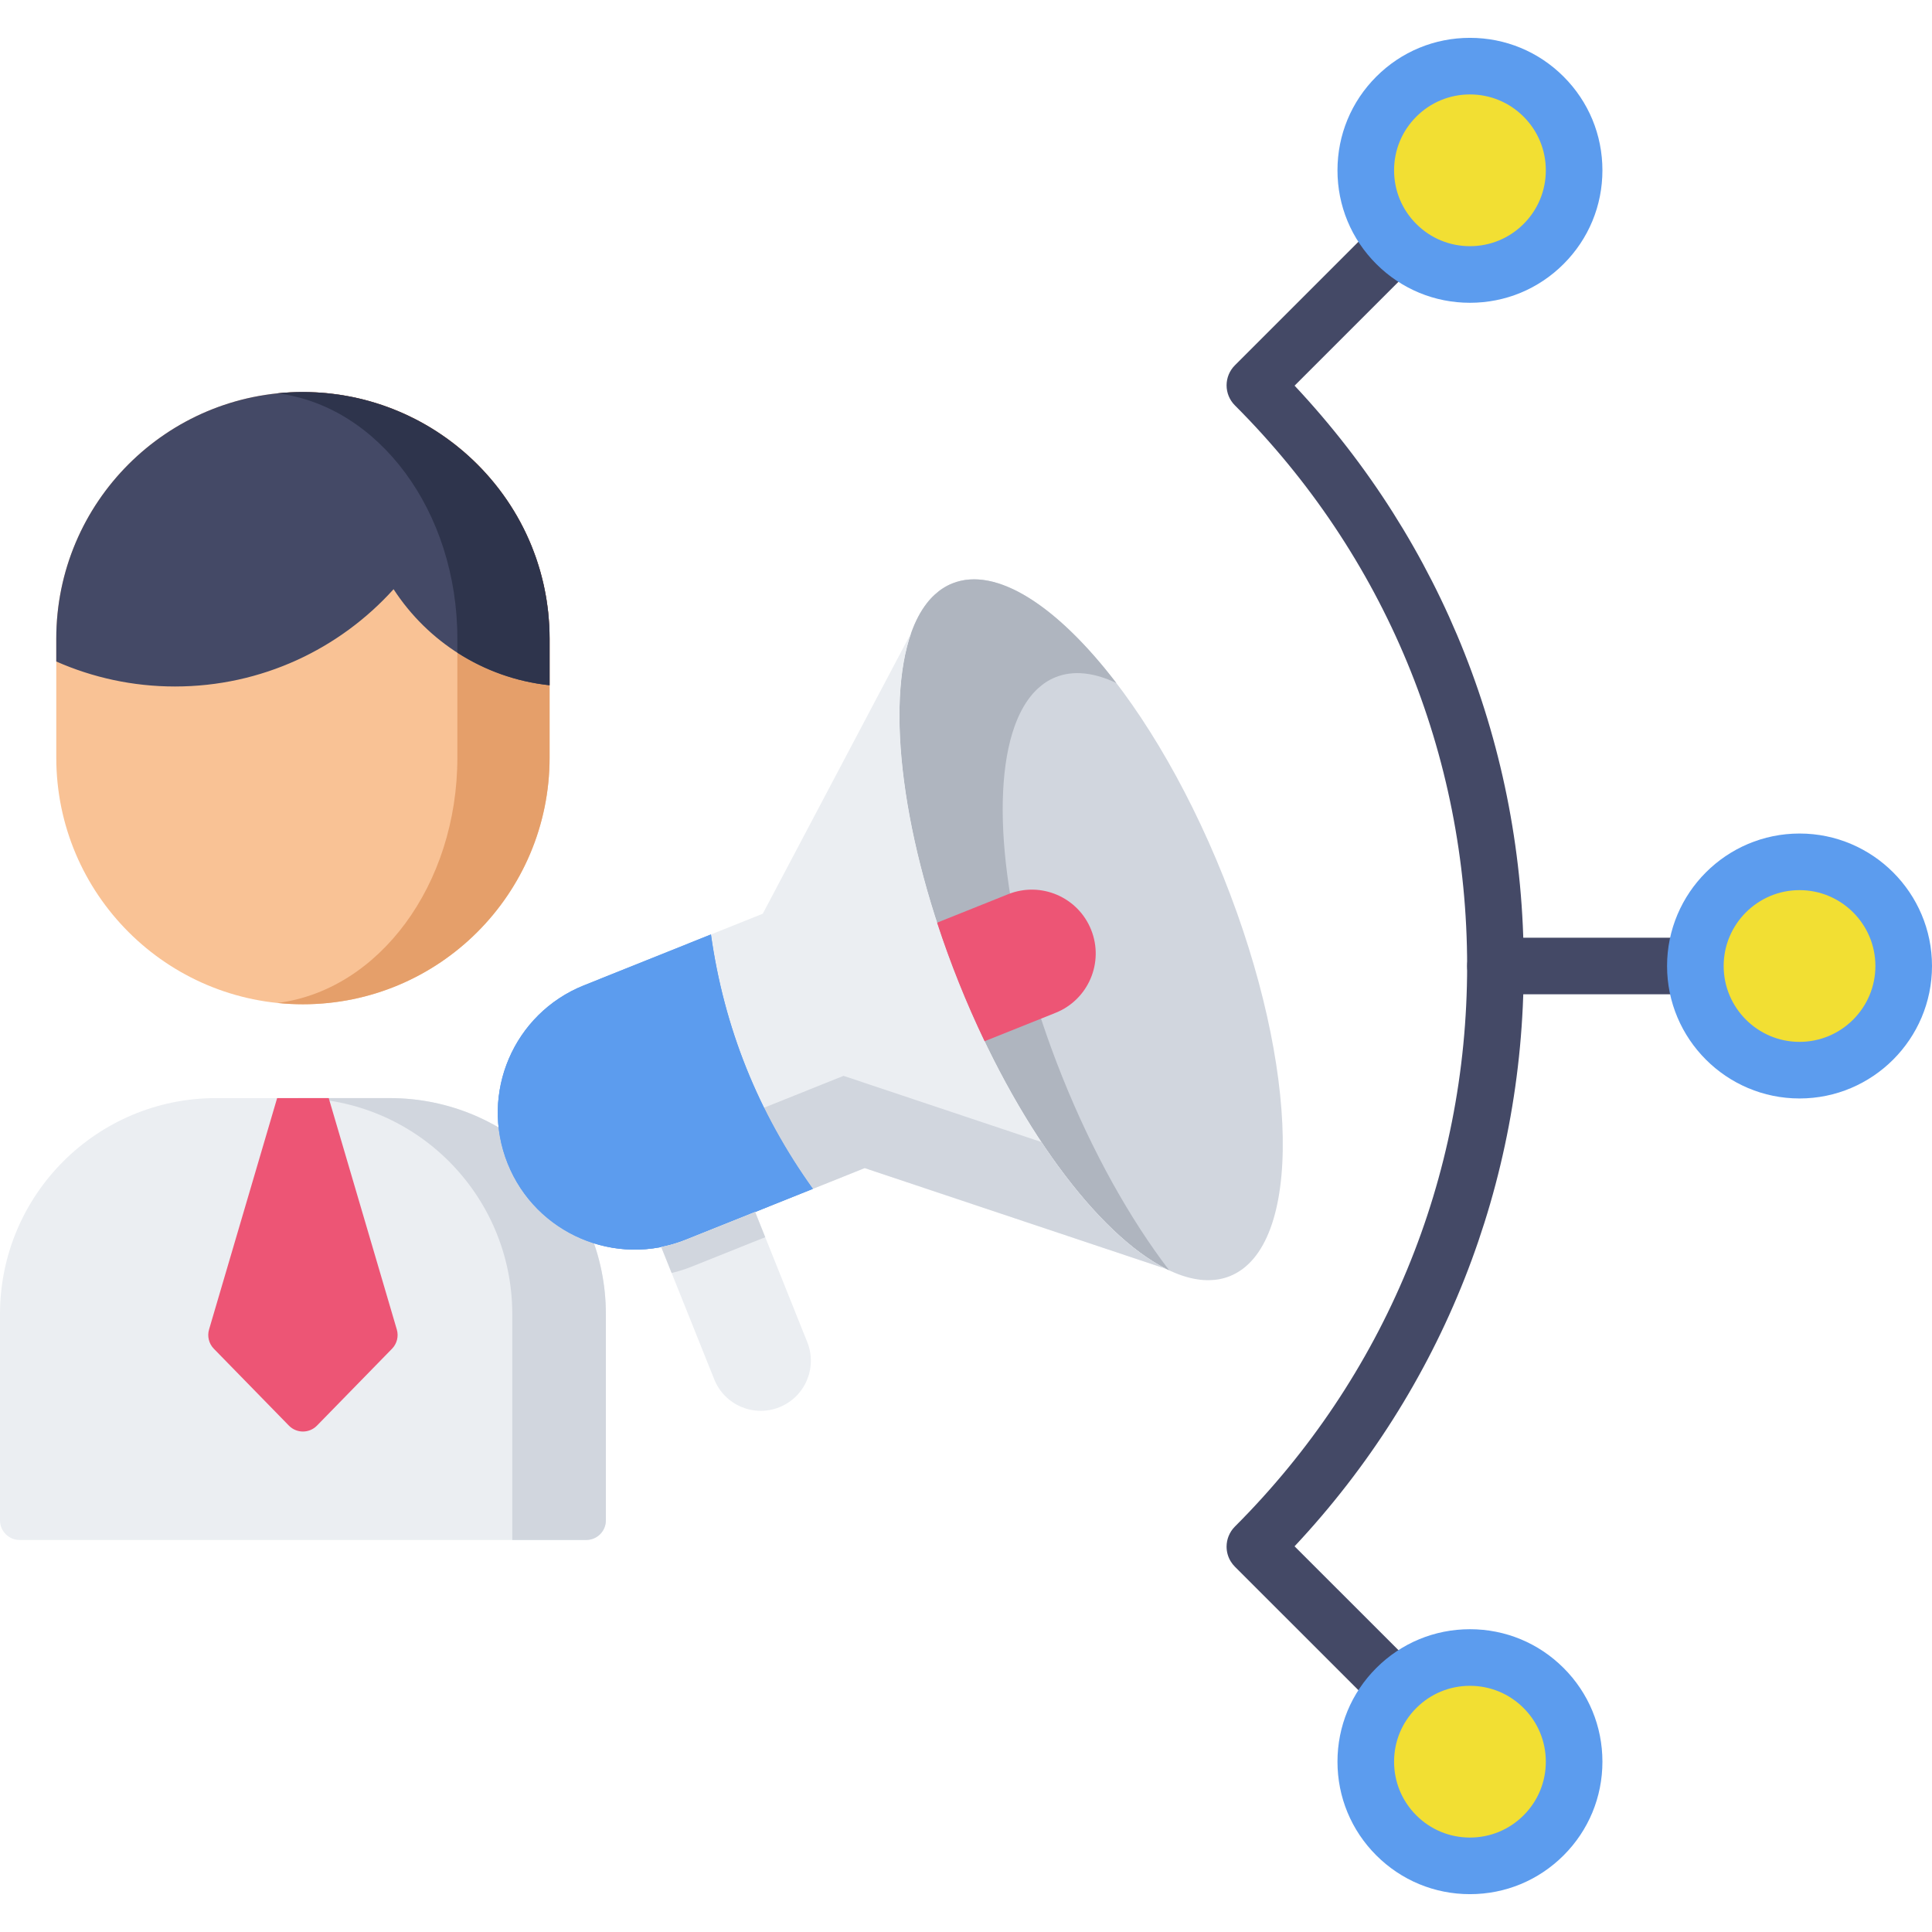<?xml version="1.0" encoding="iso-8859-1"?>
<!-- Generator: Adobe Illustrator 19.0.0, SVG Export Plug-In . SVG Version: 6.00 Build 0)  -->
<svg version="1.1" id="Capa_1" xmlns="http://www.w3.org/2000/svg" xmlns:xlink="http://www.w3.org/1999/xlink" x="0px" y="0px"
	 viewBox="0 0 512 512" style="enable-background:new 0 0 512 512;" xml:space="preserve">
<path style="fill:#EBEEF2;" d="M103.299,291.008H57.262C25.637,291.008,0,316.645,0,348.27v54.635c0,2.872,2.328,5.2,5.2,5.2
	h150.162c2.872,0,5.2-2.328,5.2-5.2V348.27C160.562,316.646,134.924,291.008,103.299,291.008z"/>
<path style="fill:#D1D6DE;" d="M103.299,291.008h-24.8c31.625,0,57.262,25.637,57.262,57.263v59.835h19.6c2.872,0,5.2-2.328,5.2-5.2
	V348.27C160.561,316.645,134.924,291.008,103.299,291.008z"/>
<path style="fill:#ED5575;" d="M87.117,291.008H73.444l-18.042,61.323c-0.531,1.804-0.046,3.755,1.268,5.1l19.89,20.371
	c2.04,2.09,5.401,2.09,7.441,0l19.89-20.371c1.314-1.346,1.799-3.296,1.268-5.1L87.117,291.008z"/>
<path style="fill:#F9C295;" d="M80.281,103.895L80.281,103.895c-36.1,0-65.366,29.265-65.366,65.366v31.514
	c0,36.101,29.266,65.366,65.366,65.366l0,0c36.1,0,65.366-29.265,65.366-65.366V169.26
	C145.647,133.16,116.381,103.895,80.281,103.895z"/>
<path style="fill:#E59F6A;" d="M80.281,103.895c-2.276,0-4.524,0.118-6.74,0.345c26.777,3.374,47.666,31.197,47.666,65.021v31.514
	c0,33.825-20.889,61.648-47.666,65.022c2.216,0.227,4.464,0.345,6.74,0.345c36.1,0,65.366-29.265,65.366-65.366v-31.514
	C145.647,133.16,116.381,103.895,80.281,103.895z"/>
<path style="fill:#444966;" d="M122.81,119.654c0-0.003,0.001-0.005,0.002-0.008c-0.121-0.103-0.247-0.2-0.368-0.302
	c-0.501-0.423-1.006-0.84-1.52-1.249c-0.234-0.186-0.47-0.369-0.707-0.552c-0.47-0.364-0.946-0.721-1.426-1.072
	c-0.28-0.205-0.562-0.408-0.846-0.608c-0.441-0.311-0.885-0.615-1.333-0.915c-0.329-0.221-0.659-0.441-0.992-0.656
	c-0.402-0.259-0.809-0.51-1.217-0.761c-0.386-0.237-0.771-0.475-1.163-0.704c-0.345-0.202-0.695-0.395-1.045-0.591
	c-0.46-0.258-0.919-0.518-1.386-0.765c-0.24-0.127-0.485-0.247-0.727-0.371c-8.937-4.595-19.061-7.205-29.803-7.205
	c-36.1,0-65.366,29.265-65.366,65.366v6.042c9.625,4.247,20.261,6.622,31.458,6.622c22.993,0,43.651-9.957,57.932-25.781
	c9.03,13.913,24.009,23.609,41.343,25.454v-12.339C145.647,149.407,136.784,131.637,122.81,119.654z"/>
<path style="fill:#2E344C;" d="M145.263,162.214c-0.046-0.426-0.108-0.847-0.161-1.27c-0.093-0.733-0.189-1.465-0.307-2.19
	c-0.07-0.431-0.152-0.858-0.23-1.286c-0.13-0.714-0.266-1.426-0.42-2.132c-0.09-0.416-0.188-0.828-0.286-1.241
	c-0.171-0.717-0.351-1.431-0.545-2.139c-0.105-0.384-0.214-0.767-0.326-1.148c-0.218-0.742-0.45-1.478-0.694-2.208
	c-0.111-0.333-0.221-0.667-0.338-0.998c-0.28-0.796-0.577-1.583-0.887-2.365c-0.1-0.254-0.197-0.509-0.3-0.761
	c-0.374-0.91-0.769-1.809-1.182-2.698c-0.053-0.115-0.103-0.232-0.157-0.347c-3.961-8.391-9.655-15.804-16.621-21.777
	c0.001-0.003,0.001-0.005,0.002-0.007c-0.002-0.002-0.004-0.004-0.007-0.006c-0.119-0.101-0.242-0.196-0.362-0.297
	c-0.501-0.423-1.006-0.84-1.52-1.249c-0.234-0.186-0.47-0.369-0.707-0.552c-0.47-0.363-0.946-0.721-1.426-1.072
	c-0.28-0.205-0.562-0.408-0.846-0.608c-0.441-0.311-0.885-0.615-1.333-0.916c-0.329-0.221-0.659-0.441-0.992-0.656
	c-0.402-0.259-0.809-0.51-1.217-0.761c-0.386-0.237-0.771-0.475-1.163-0.704c-0.345-0.202-0.695-0.396-1.045-0.591
	c-0.46-0.258-0.919-0.517-1.386-0.765c-0.24-0.127-0.485-0.247-0.727-0.371c-2.773-1.426-5.661-2.66-8.645-3.684
	c-0.056-0.019-0.112-0.038-0.168-0.057c-0.998-0.34-2.009-0.652-3.029-0.945c-0.249-0.071-0.497-0.144-0.747-0.212
	c-0.502-0.137-1.007-0.27-1.514-0.396c-0.689-0.17-1.381-0.332-2.078-0.48c-0.384-0.082-0.771-0.155-1.157-0.23
	c-0.644-0.124-1.29-0.241-1.94-0.346c-0.309-0.051-0.617-0.102-0.928-0.147c-0.82-0.121-1.645-0.225-2.475-0.315
	c-0.246-0.027-0.491-0.055-0.737-0.078c-0.926-0.09-1.857-0.162-2.793-0.212c-0.19-0.01-0.381-0.018-0.572-0.026
	c-1.002-0.046-2.007-0.076-3.02-0.076c-2.276,0-4.524,0.118-6.74,0.345c26.777,3.374,47.666,31.197,47.666,65.021v3.703
	c7.195,4.63,15.499,7.684,24.44,8.636V169.26c0-1.19-0.036-2.372-0.099-3.546c-0.02-0.367-0.058-0.729-0.083-1.095
	C145.408,163.815,145.349,163.01,145.263,162.214z"/>
<path style="fill:#D1D6DE;" d="M324.203,232.361c20.31,50.7,21.084,98.075,1.722,105.831c-1.716,0.687-3.539,1.039-5.434,1.069
	c-1.001,0.022-2.023-0.045-3.068-0.202c-2.667-0.39-5.457-1.334-8.352-2.783c-18.101-9.089-39.814-38.048-54.953-75.84
	s-19.425-73.733-12.605-92.804c1.094-3.047,2.461-5.656,4.12-7.78c0.648-0.834,1.341-1.589,2.081-2.264
	c1.392-1.287,2.953-2.291,4.669-2.979C271.745,146.854,303.893,181.661,324.203,232.361z"/>
<path style="fill:#AFB5BF;" d="M281.478,285.288c-15.139-37.792-19.425-73.733-12.605-92.804c1.094-3.047,2.461-5.656,4.121-7.78
	c0.648-0.834,1.341-1.589,2.081-2.264c1.392-1.287,2.953-2.291,4.669-2.979c4.72-1.891,10.202-1.245,16.086,1.537
	c-15.536-20.32-31.803-31.053-43.446-26.388c-1.716,0.687-3.277,1.692-4.669,2.978c-0.74,0.675-1.433,1.43-2.081,2.264
	c-1.66,2.124-3.027,4.733-4.12,7.78c-6.82,19.071-2.535,55.012,12.605,92.804c15.139,37.792,36.853,66.751,54.953,75.84
	c0.256,0.128,0.507,0.23,0.761,0.35C299.54,323.159,289.569,305.487,281.478,285.288z"/>
<path style="fill:#EBEEF2;" d="M254.118,260.436c15.139,37.792,36.853,66.751,54.953,75.84l-79.919-26.722l-47.412,18.993
	c-9.318,3.733-19.252,3.337-27.789-0.326c-8.548-3.658-15.693-10.572-19.421-19.878c-7.456-18.612,1.58-39.749,20.204-47.21
	l47.412-18.993l39.367-74.507C234.693,186.703,238.979,222.644,254.118,260.436z"/>
<path style="fill:#D1D6DE;" d="M275.982,302.646l-52.435-17.533l-47.412,18.993c-9.318,3.733-19.252,3.337-27.789-0.327
	c-6.473-2.77-12.138-7.41-16.127-13.539c-0.763,5.939-0.073,12.148,2.311,18.101c3.728,9.306,10.873,16.219,19.421,19.878
	c8.536,3.663,18.47,4.059,27.789,0.327l47.412-18.993l79.919,26.722C298.593,331.015,286.906,319.085,275.982,302.646z"/>
<path id="SVGCleanerId_0" style="fill:#5C9CEE;" d="M215.411,315.059l-33.671,13.488c-9.318,3.733-19.252,3.337-27.789-0.326
	c-8.548-3.658-15.693-10.572-19.421-19.878c-7.456-18.612,1.58-39.749,20.204-47.21l33.671-13.488
	C191.882,272.324,200.887,294.803,215.411,315.059z"/>
<g>
	<path id="SVGCleanerId_0_1_" style="fill:#5C9CEE;" d="M215.411,315.059l-33.671,13.488c-9.318,3.733-19.252,3.337-27.789-0.326
		c-8.548-3.658-15.693-10.572-19.421-19.878c-7.456-18.612,1.58-39.749,20.204-47.21l33.671-13.488
		C191.882,272.324,200.887,294.803,215.411,315.059z"/>
</g>
<path style="fill:#EBEEF2;" d="M181.74,328.547c-2.144,0.859-4.322,1.489-6.507,1.921l14.05,35.073
	c2.727,6.807,10.455,10.114,17.262,7.387c6.807-2.727,10.114-10.455,7.387-17.262l-13.814-34.483L181.74,328.547z"/>
<path style="fill:#D1D6DE;" d="M200.119,321.184l-18.379,7.363c-2.144,0.859-4.322,1.489-6.507,1.921l2.755,6.878
	c1.193-0.278,2.382-0.613,3.563-1.018c0.587-0.201,1.172-0.418,1.754-0.652l19.491-7.808L200.119,321.184z"/>
<path style="fill:#ED5575;" d="M289.161,246.399c-3.476-8.677-13.328-12.894-22.005-9.418l-18.814,7.537
	c1.709,5.241,3.63,10.56,5.777,15.919s4.429,10.532,6.811,15.504l18.814-7.537C288.42,264.928,292.637,255.076,289.161,246.399z"/>
<g>
	<path style="fill:#444966;" d="M449.287,263.5H396.31c-4.143,0-7.5-3.357-7.5-7.5s3.357-7.5,7.5-7.5h52.978
		c4.143,0,7.5,3.357,7.5,7.5S453.43,263.5,449.287,263.5z"/>
	<path style="fill:#444966;" d="M370.029,454.839c-1.919,0-3.838-0.731-5.303-2.195l-37.47-37.456
		c-0.414-0.415-0.775-0.873-1.078-1.363c-0.706-1.139-1.114-2.48-1.119-3.918c0-0.001,0-0.001,0-0.002c0-0.003,0-0.006,0-0.01
		s0-0.008,0-0.012s0-0.008,0-0.012s0-0.007,0-0.011v-0.001c0.003-0.966,0.188-1.889,0.523-2.736c0.374-0.95,0.939-1.823,1.673-2.558
		c39.693-39.691,61.554-92.456,61.554-148.571s-21.86-108.88-61.554-148.571c-1.406-1.407-2.196-3.314-2.196-5.304
		s0.79-3.896,2.196-5.304l37.47-37.47c2.928-2.928,7.676-2.929,10.607,0c2.929,2.93,2.929,7.678,0,10.607l-32.253,32.252
		c39.22,41.854,60.729,96.173,60.729,153.789c0,57.62-21.511,111.939-60.735,153.795l32.258,32.245
		c2.929,2.929,2.93,7.678,0.002,10.607C373.869,454.105,371.949,454.839,370.029,454.839z"/>
</g>
<circle style="fill:#F2DF33;" cx="389.55" cy="45.13" r="27.606"/>
<path style="fill:#5C9CEE;" d="M389.551,80.241c-9.378,0-18.193-3.652-24.824-10.283c-6.63-6.63-10.282-15.445-10.282-24.823
	c0-9.377,3.651-18.193,10.282-24.824v0.001c0-0.001,0-0.001,0-0.001c6.631-6.63,15.446-10.282,24.824-10.282
	c9.377,0,18.193,3.651,24.824,10.282s10.282,15.447,10.282,24.824c0,9.378-3.652,18.193-10.283,24.824
	C407.744,76.59,398.928,80.241,389.551,80.241z M389.551,25.028c-5.371,0-10.42,2.092-14.217,5.889c0,0,0,0,0,0.001
	c-3.798,3.797-5.89,8.847-5.89,14.217c0,5.371,2.092,10.42,5.889,14.217c3.798,3.798,8.847,5.89,14.218,5.89
	c5.37,0,10.42-2.092,14.217-5.89c3.798-3.797,5.89-8.846,5.89-14.217c0-5.37-2.092-10.42-5.89-14.217
	C399.971,27.12,394.921,25.028,389.551,25.028z M370.03,25.614h0.01H370.03z"/>
<circle style="fill:#F2DF33;" cx="476.89" cy="255.999" r="27.606"/>
<path style="fill:#5C9CEE;" d="M476.894,291.105c-19.357,0-35.106-15.749-35.106-35.106s15.749-35.106,35.106-35.106
	S512,236.643,512,256S496.251,291.105,476.894,291.105z M476.894,235.894c-11.087,0-20.106,9.02-20.106,20.106
	s9.02,20.106,20.106,20.106S497,267.087,497,256S487.98,235.894,476.894,235.894z"/>
<circle style="fill:#F2DF33;" cx="389.55" cy="466.87" r="27.606"/>
<path style="fill:#5C9CEE;" d="M389.551,501.971c-9.378,0-18.193-3.652-24.824-10.283c-6.631-6.63-10.282-15.446-10.282-24.823
	c0-9.378,3.652-18.193,10.283-24.824c6.63-6.63,15.445-10.282,24.823-10.282c9.377,0,18.193,3.651,24.824,10.282h-0.001
	c0.001,0,0.001,0,0.001,0c6.63,6.631,10.282,15.446,10.282,24.824c0,9.377-3.651,18.193-10.282,24.824
	S398.928,501.971,389.551,501.971z M389.551,446.759c-5.371,0-10.42,2.092-14.217,5.889c-3.798,3.798-5.89,8.847-5.89,14.218
	c0,5.37,2.092,10.42,5.89,14.217c3.797,3.798,8.846,5.89,14.217,5.89c5.37,0,10.42-2.092,14.217-5.89
	c3.798-3.797,5.89-8.847,5.89-14.217c0-5.371-2.092-10.42-5.889-14.217c0,0,0,0-0.001,0
	C399.971,448.851,394.921,446.759,389.551,446.759z"/>
<g>
</g>
<g>
</g>
<g>
</g>
<g>
</g>
<g>
</g>
<g>
</g>
<g>
</g>
<g>
</g>
<g>
</g>
<g>
</g>
<g>
</g>
<g>
</g>
<g>
</g>
<g>
</g>
<g>
</g>
</svg>
